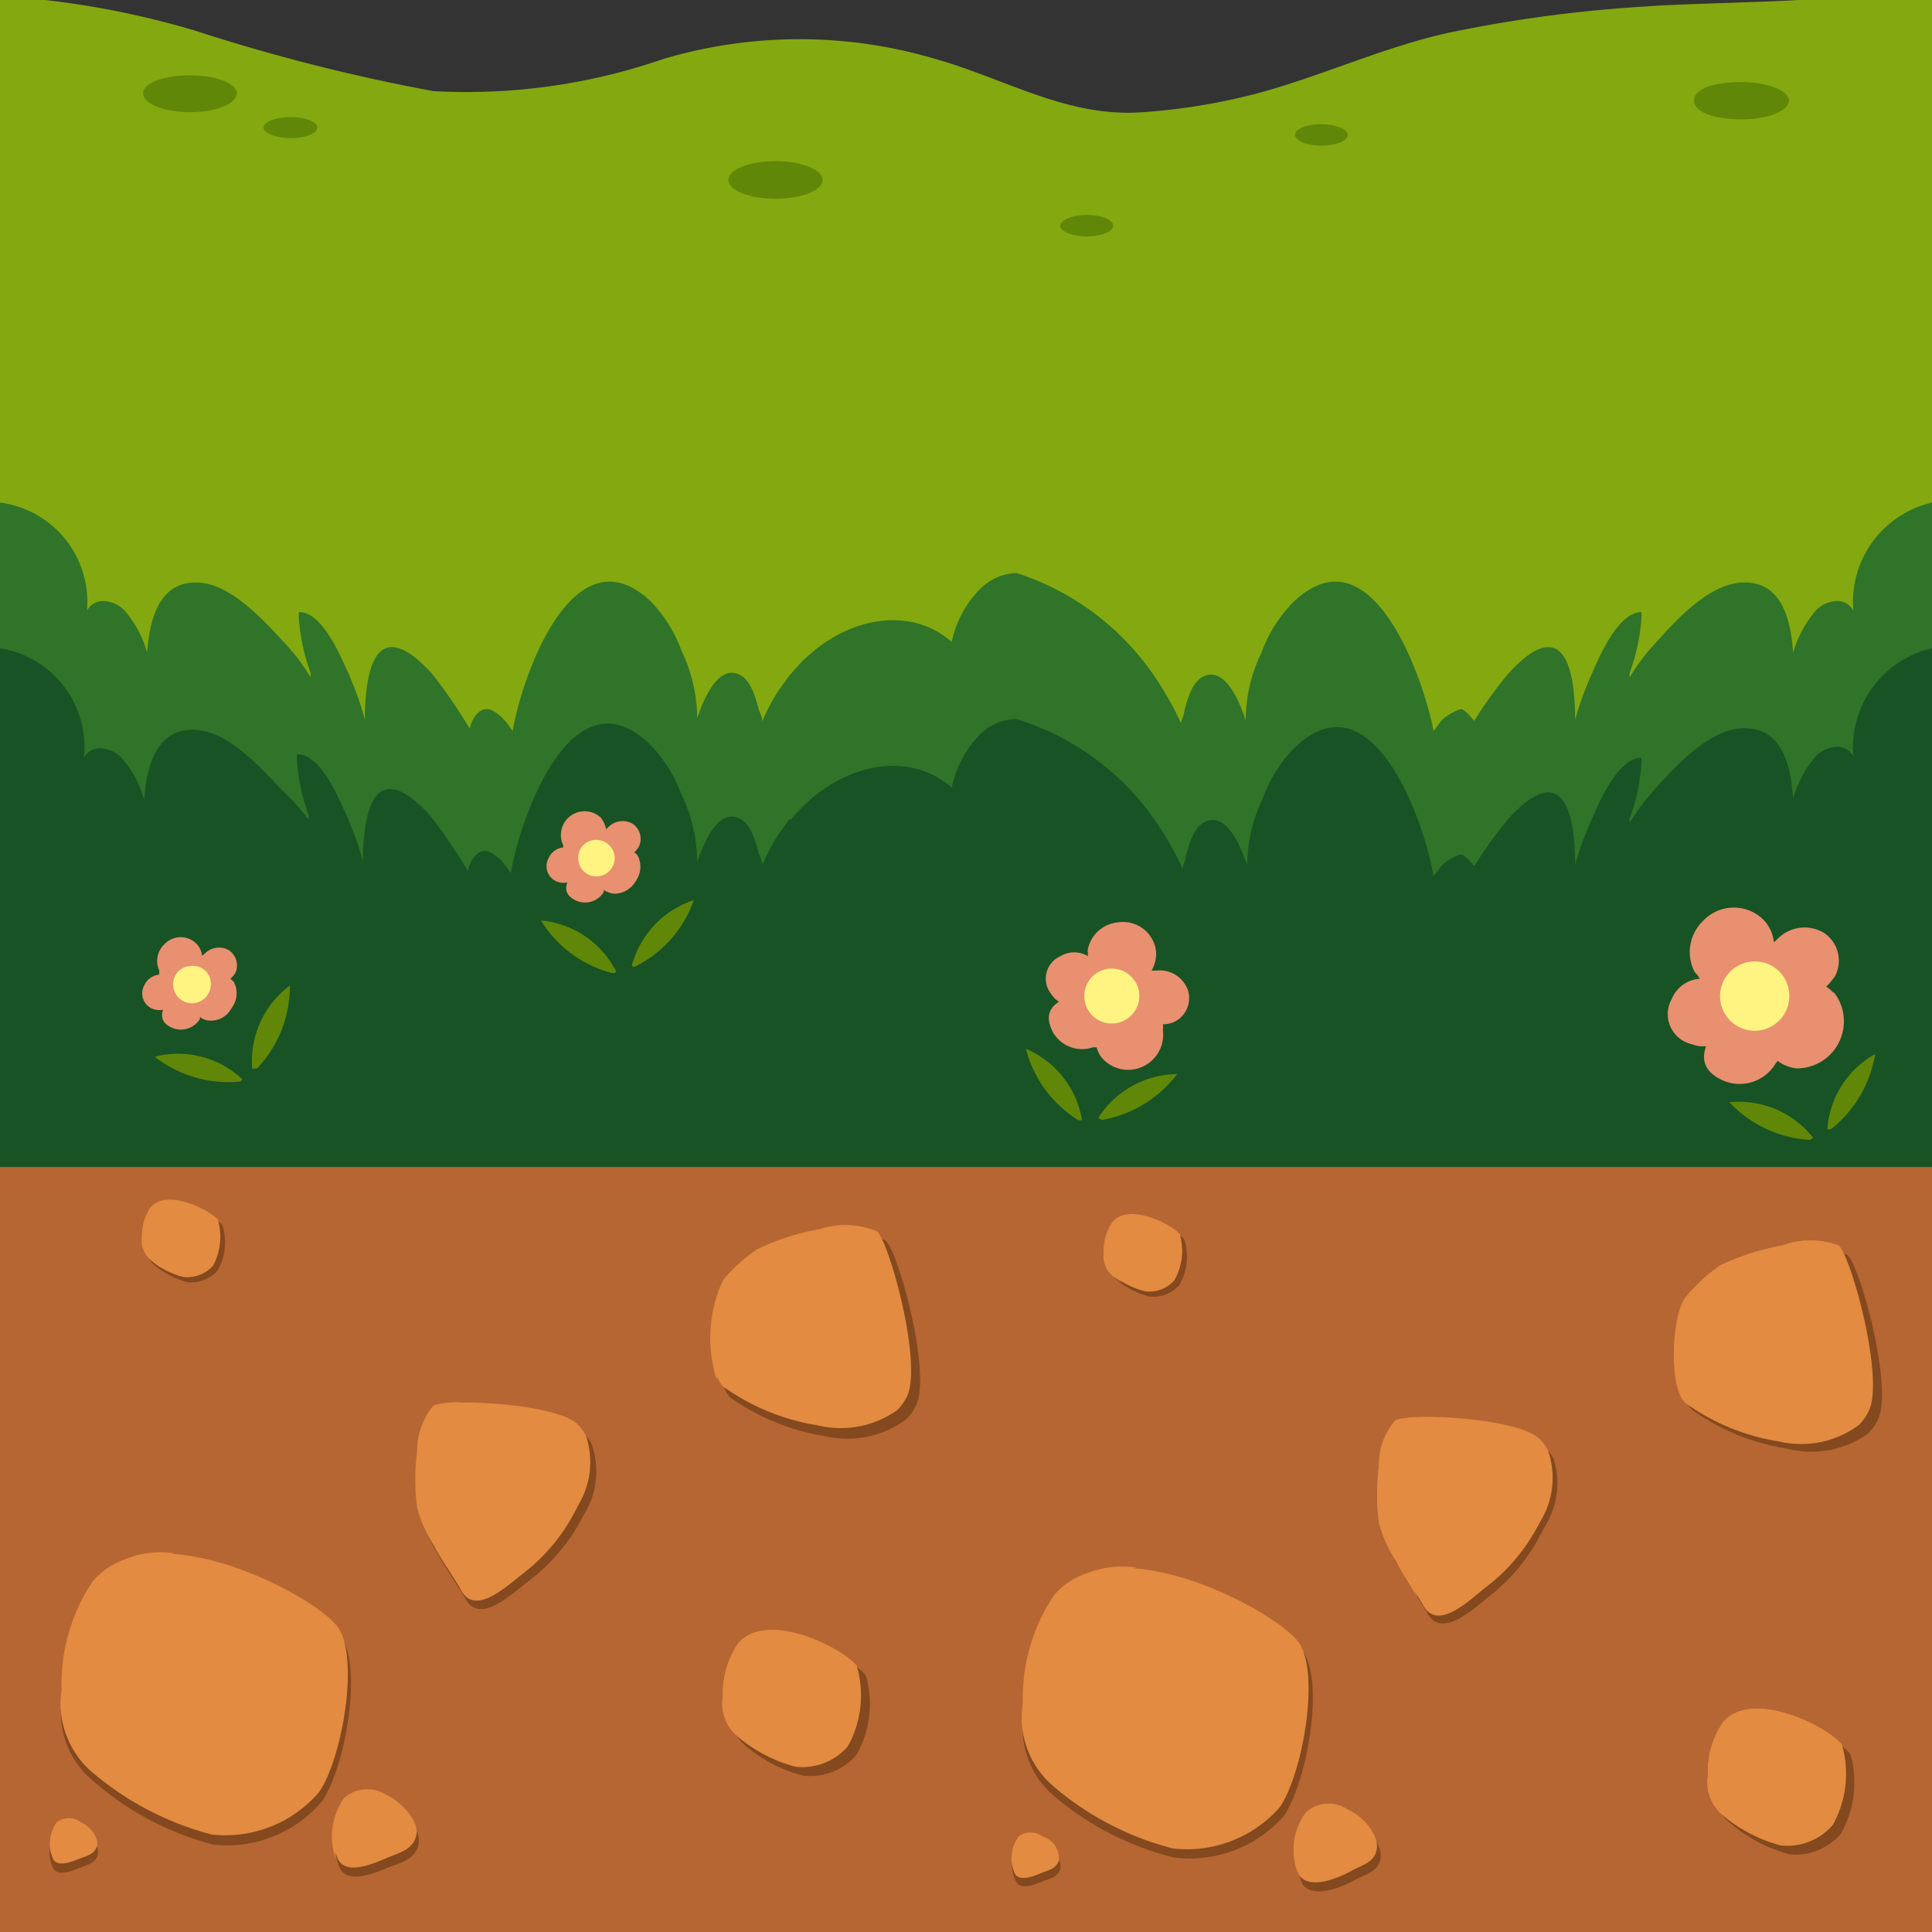 <svg xmlns="http://www.w3.org/2000/svg" viewBox="0 0 51.32 51.32"><rect x="0" y="0" width="51.32" height="51.32" fill="#333333" stroke="none"/><defs><style>.cls-1{isolation:isolate;}.cls-2,.cls-3{fill:#b66633;}.cls-3,.cls-5{opacity:0.4;}.cls-3{mix-blend-mode:multiply;}.cls-4,.cls-5{fill:#84a80f;}.cls-13,.cls-14,.cls-5{mix-blend-mode:screen;}.cls-6{fill:#618708;}.cls-7{fill:#2f7428;}.cls-8{fill:#185325;}.cls-9{fill:#e89070;}.cls-10{fill:#fff482;}.cls-11{fill:#84491e;}.cls-12,.cls-14{fill:#e28b41;}</style></defs><title>BlockFichier 1</title><g class="cls-1"><g id="Calque_2" data-name="Calque 2"><g id="Layer_1" data-name="Layer 1"><rect class="cls-2" y="5.31" width="51.32" height="46.01"/><rect class="cls-3" y="5.31" width="51.32" height="26.48"/><path class="cls-4" d="M47.75,0c-.64.05-3.34.11-4,.17a36.23,36.23,0,0,0-5.27.7c-1.76.39-3.39,1.16-5.12,1.62a16.48,16.48,0,0,1-3,.49c-2,.15-3.63-.88-5.5-1.41a12.69,12.69,0,0,0-7.25,0,16,16,0,0,1-6.1.85A49.85,49.85,0,0,1,5.17.81,23.06,23.06,0,0,0,1.2,0H0V27H51.32V0Z"/><path class="cls-5" d="M31.68,4h-1a22.38,22.38,0,0,1-4.46-.54c-2.32-.5-4.57-1.29-7-1.09A37.8,37.8,0,0,0,13.9,3.65c-2.14.49-4.18,0-6.31-.07C6.35,3.53,2.7,3.25,2.32,5c-.1.47.49,1.52.7,1.93A5,5,0,0,0,4.29,8.41a14,14,0,0,0,3.43,1.93,24.61,24.61,0,0,0,7.74,1.54,119.62,119.62,0,0,0,19.76-.13A34.06,34.06,0,0,0,46.68,9.22a6.11,6.11,0,0,0,2-1.35A3.21,3.21,0,0,0,49.43,5c-.5-1-2.18-1.42-3.19-1.68C41.4,2.09,36.55,3.78,31.68,4Z"/><path class="cls-6" d="M6.29,2.48c0,.28-.56.5-1.24.5S3.8,2.76,3.8,2.48,4.36,2,5.05,2,6.29,2.21,6.29,2.48Z"/><path class="cls-6" d="M8.43,3.39c0,.15-.32.28-.7.28S7,3.54,7,3.39s.32-.28.71-.28S8.43,3.23,8.43,3.39Z"/><path class="cls-6" d="M21.85,4.78c0,.28-.56.5-1.25.5s-1.25-.22-1.25-.5.56-.5,1.25-.5S21.85,4.51,21.85,4.78Z"/><path class="cls-6" d="M29.57,6c0,.15-.32.28-.7.28s-.71-.13-.71-.28.32-.29.71-.29S29.57,5.84,29.57,6Z"/><path class="cls-6" d="M35.8,3.58c0,.16-.31.29-.7.29s-.7-.13-.7-.29.31-.28.7-.28S35.8,3.43,35.8,3.58Z"/><path class="cls-6" d="M47.52,2.67c0,.28-.56.5-1.25.5S45,3,45,2.67s.56-.49,1.25-.49S47.52,2.4,47.52,2.67Z"/><path class="cls-7" d="M49.23,16.22a.48.48,0,0,0-.49-.25.82.82,0,0,0-.5.24,3,3,0,0,0-.61,1.13c-.07-1.07-.4-1.95-1.42-1.86-.86.08-1.7,1-2.25,1.62a5.32,5.32,0,0,0-.67.89.53.53,0,0,1,0-.12,5.22,5.22,0,0,0,.31-1.42,1.08,1.08,0,0,0,0-.19.08.08,0,0,0,0,0c-.54,0-1,.91-1.26,1.51-.06.14-.12.26-.15.35a7.8,7.8,0,0,0-.35,1c0-1.27-.26-2.53-1.37-1.62a5.14,5.14,0,0,0-.41.4,11,11,0,0,0-.9,1.25c-.1-.12-.26-.3-.34-.31s-.41.17-.53.3l-.21.28C37.81,18,36.42,14,34.35,16a3.71,3.71,0,0,0-.84,1.33,4.19,4.19,0,0,0-.42,1.8c-.24-.72-.62-1.4-1.12-1.16-.31.14-.43.62-.51.91,0,.09-.06.2-.09.33a7.26,7.26,0,0,0-.44-.83A7.06,7.06,0,0,0,27,15.22a1.45,1.45,0,0,0-1,.46,2.85,2.85,0,0,0-.72,1.37c-1.2-1.05-3.08-.6-4.26.84l-.05.05-.28.39a5.06,5.06,0,0,0-.44.83c0-.13-.08-.24-.1-.33-.08-.29-.2-.77-.51-.91-.5-.24-.88.44-1.12,1.16a4.19,4.19,0,0,0-.42-1.8A3.71,3.71,0,0,0,17.31,16c-2.07-2-3.46,2-3.69,3.42-.07-.09-.13-.19-.21-.28s-.33-.34-.53-.3-.35.26-.4.52a14.41,14.41,0,0,0-1-1.46,5.14,5.14,0,0,0-.41-.4c-1.12-.91-1.37.35-1.38,1.62a6.45,6.45,0,0,0-.34-1,2.79,2.79,0,0,0-.15-.35c-.26-.6-.72-1.53-1.26-1.51a.08.08,0,0,0,0,0,1.08,1.08,0,0,0,0,.19,5.22,5.22,0,0,0,.31,1.42l0,.12a5.32,5.32,0,0,0-.67-.89c-.55-.59-1.39-1.54-2.25-1.62-1-.09-1.35.79-1.42,1.86a2.89,2.89,0,0,0-.61-1.13.82.82,0,0,0-.5-.24.48.48,0,0,0-.49.25A2.66,2.66,0,0,0,0,13.35V27.13H51.32V13.35A2.71,2.71,0,0,0,49.23,16.22Z"/><path class="cls-8" d="M49.23,20.09a.48.48,0,0,0-.49-.25.87.87,0,0,0-.5.24,3,3,0,0,0-.61,1.13c-.07-1.07-.4-1.95-1.42-1.86-.86.08-1.7,1-2.25,1.61a5.84,5.84,0,0,0-.67.9.53.53,0,0,1,0-.12,5.22,5.22,0,0,0,.31-1.42,1.08,1.08,0,0,0,0-.19s0,0,0,0c-.54,0-1,.9-1.26,1.5-.06.14-.12.26-.15.35a7.8,7.8,0,0,0-.35,1c0-1.27-.26-2.53-1.37-1.62a3.85,3.85,0,0,0-.41.4,11,11,0,0,0-.9,1.25c-.1-.12-.26-.3-.34-.31s-.41.17-.53.3l-.21.28c-.23-1.42-1.62-5.41-3.69-3.42a3.71,3.71,0,0,0-.84,1.33,4.19,4.19,0,0,0-.42,1.8c-.24-.72-.62-1.4-1.12-1.16-.31.14-.43.62-.51.91,0,.09-.06.2-.09.33a7.26,7.26,0,0,0-.44-.83A7,7,0,0,0,27,19.1a1.42,1.42,0,0,0-1,.44,2.92,2.92,0,0,0-.72,1.38c-1.2-1.05-3.08-.6-4.26.84l-.05,0-.28.39a5.06,5.06,0,0,0-.44.83c0-.13-.08-.24-.1-.33-.08-.29-.2-.77-.51-.91-.5-.24-.88.44-1.12,1.16a4.19,4.19,0,0,0-.42-1.8,3.71,3.71,0,0,0-.84-1.33c-2.07-2-3.46,2-3.69,3.42-.07-.09-.13-.19-.21-.28s-.33-.34-.53-.3-.35.26-.4.53a13.48,13.48,0,0,0-1-1.47,3.85,3.85,0,0,0-.41-.4c-1.12-.91-1.37.35-1.38,1.62a6.45,6.45,0,0,0-.34-1,2.79,2.79,0,0,0-.15-.35c-.26-.6-.72-1.53-1.26-1.5,0,0,0,0,0,0a1.08,1.08,0,0,0,0,.19,5.22,5.22,0,0,0,.31,1.42l0,.12A5.84,5.84,0,0,0,7.5,21c-.55-.58-1.39-1.53-2.25-1.61-1-.09-1.35.79-1.42,1.86a2.83,2.83,0,0,0-.61-1.13.87.87,0,0,0-.5-.24.48.48,0,0,0-.49.25A2.66,2.66,0,0,0,0,17.22V31H51.32V17.22A2.71,2.71,0,0,0,49.23,20.09Z"/><path class="cls-9" d="M48.67,26.34a.65.65,0,0,0-.16-.13,1.82,1.82,0,0,0,.24-.29.89.89,0,0,0-.3-1.14,1,1,0,0,0-1.19.12l-.14.13a1,1,0,0,0-.25-.57,1.12,1.12,0,0,0-1.63,0A1.15,1.15,0,0,0,45,25.79a.44.44,0,0,0,.09.11l.06.1a.86.86,0,0,0-.74.53.82.82,0,0,0,.54,1.21.79.79,0,0,0,.37.05c-.15.4,0,.72.47.92a1.11,1.11,0,0,0,1.35-.42,1,1,0,0,1,.08-.11h0a1,1,0,0,0,.51.2,1.25,1.25,0,0,0,1-2Z"/><path class="cls-10" d="M47.53,26.46a.92.92,0,1,1-.91-.92A.91.91,0,0,1,47.53,26.46Z"/><path class="cls-9" d="M30.89,27.37a.5.5,0,0,0,0-.16.78.78,0,0,0,.29-.06.7.7,0,0,0,.37-.86.79.79,0,0,0-.81-.51l-.15,0a.89.89,0,0,0,.12-.49.88.88,0,0,0-1-.79.9.9,0,0,0-.81.7.2.2,0,0,0,0,.11.28.28,0,0,0,0,.09.7.7,0,0,0-.73,0,.65.65,0,0,0-.25,1,.7.7,0,0,0,.21.21c-.29.18-.35.45-.16.81a.89.89,0,0,0,1.06.4l.1,0h0a.7.7,0,0,0,.23.37.92.92,0,0,0,1,.14A.93.93,0,0,0,30.89,27.37Z"/><path class="cls-10" d="M30.12,26.89a.73.73,0,1,1-.13-1A.72.72,0,0,1,30.12,26.89Z"/><path class="cls-9" d="M16.93,22.71l-.08-.07a.71.71,0,0,0,.12-.15.48.48,0,0,0-.17-.61.53.53,0,0,0-.63.08.46.46,0,0,0-.07.07.71.71,0,0,0-.14-.31.63.63,0,0,0-1,.73l0,.06,0,0a.48.48,0,0,0-.39.29.44.44,0,0,0,.3.64.46.46,0,0,0,.2,0c-.08.22,0,.38.25.49a.58.58,0,0,0,.72-.24l0-.05h0a.58.58,0,0,0,.27.1.66.66,0,0,0,.58-.34A.65.65,0,0,0,16.93,22.71Z"/><path class="cls-10" d="M16.33,22.79a.49.49,0,0,1-.48.49.48.48,0,0,1-.49-.48.47.47,0,0,1,.47-.49A.49.49,0,0,1,16.33,22.79Z"/><path class="cls-9" d="M6.21,26.08,6.12,26a.81.81,0,0,0,.13-.15.49.49,0,0,0-.17-.61.53.53,0,0,0-.63.08l-.08.07a.58.58,0,0,0-.14-.31.59.59,0,0,0-.86,0,.61.61,0,0,0-.14.7l0,.06a.1.1,0,0,0,0,.05.48.48,0,0,0-.4.29.44.44,0,0,0,.3.64.47.47,0,0,0,.2,0c-.07.22,0,.38.26.49a.6.6,0,0,0,.72-.24l0-.06h0a.41.41,0,0,0,.27.1.61.61,0,0,0,.57-.33A.65.65,0,0,0,6.21,26.08Z"/><path class="cls-10" d="M5.6,26.15a.49.49,0,1,1-1,0,.48.48,0,0,1,.48-.49A.47.47,0,0,1,5.6,26.15Z"/><path class="cls-11" d="M35.89,48.3a.93.93,0,0,0-1.12.08,1.64,1.64,0,0,0-.17,1.67c.29.41,1.08.06,1.39-.11s.62-.22.68-.57S36.36,48.51,35.89,48.3Z"/><path class="cls-11" d="M27.7,49a.51.51,0,0,0-.63,0A.91.91,0,0,0,27,50c.16.24.61,0,.79-.06s.35-.13.38-.32S28,49.14,27.7,49Z"/><path class="cls-11" d="M34.11,48.23c.61-.91,1.08-3.54.5-4.37s-5-3.14-6.58-1.25a4.84,4.84,0,0,0-.83,2.88A2.37,2.37,0,0,0,28,47.71a7.82,7.82,0,0,0,3.18,1.63A3.33,3.33,0,0,0,34.11,48.23Z"/><path class="cls-11" d="M48.9,48.71a2.76,2.76,0,0,0,.25-2.12c-.33-.45-2.41-1.52-3.2-.6a2.34,2.34,0,0,0-.41,1.4A1.16,1.16,0,0,0,46,48.46a4,4,0,0,0,1.55.8A1.6,1.6,0,0,0,48.9,48.71Z"/><path class="cls-11" d="M41.27,38.75a1.18,1.18,0,0,0-.24-.31c-.6-.58-3.63-.7-3.87-.49a1.79,1.79,0,0,0-.43,1.2,5.38,5.38,0,0,0,0,1.5,3.67,3.67,0,0,0,.44,1c.23.43.51.79.75,1.21.38.68,1.23-.13,1.63-.45A5,5,0,0,0,41,40.61,2.18,2.18,0,0,0,41.27,38.75Z"/><path class="cls-11" d="M49.61,38.09a1.54,1.54,0,0,0,.27-.37c.43-.86-.5-4.2-.82-4.39a2.15,2.15,0,0,0-1.49-.06,6.78,6.78,0,0,0-1.67.53,4.23,4.23,0,0,0-.91.82c-.41.4-.51,2.53,0,2.86a5.91,5.91,0,0,0,2.48,1A2.59,2.59,0,0,0,49.61,38.09Z"/><path class="cls-12" d="M35.79,48.06a.9.9,0,0,0-1.1.08,1.64,1.64,0,0,0-.18,1.67c.29.41,1.07.06,1.38-.11s.61-.22.68-.57S36.26,48.27,35.79,48.06Z"/><path class="cls-12" d="M27.69,48.78a.53.53,0,0,0-.63,0,1,1,0,0,0-.1,1c.17.24.61,0,.79-.06s.34-.13.38-.33A.62.62,0,0,0,27.69,48.78Z"/><path class="cls-12" d="M34,48c.61-.91,1.07-3.55.5-4.37S29.62,40.48,28,42.37a4.91,4.91,0,0,0-.83,2.88A2.38,2.38,0,0,0,28,47.46a7.84,7.84,0,0,0,3.15,1.64A3.28,3.28,0,0,0,34,48Z"/><path class="cls-12" d="M48.69,48.47a2.8,2.8,0,0,0,.24-2.12c-.32-.45-2.39-1.52-3.16-.6a2.27,2.27,0,0,0-.4,1.4,1.13,1.13,0,0,0,.4,1.07,3.86,3.86,0,0,0,1.53.8A1.59,1.59,0,0,0,48.69,48.47Z"/><path class="cls-12" d="M41.12,38.53a1,1,0,0,0-.23-.31c-.6-.58-3.59-.7-3.84-.48a1.79,1.79,0,0,0-.42,1.19,5.87,5.87,0,0,0,0,1.51,3.75,3.75,0,0,0,.44,1c.22.44.5.8.74,1.21.38.68,1.21-.13,1.61-.45a5,5,0,0,0,1.48-1.76A2.21,2.21,0,0,0,41.12,38.53Z"/><path class="cls-12" d="M49.38,37.85a1.29,1.29,0,0,0,.26-.37c.43-.86-.49-4.2-.81-4.4a2.16,2.16,0,0,0-1.47,0,6.7,6.7,0,0,0-1.66.53,4.42,4.42,0,0,0-.9.82c-.4.4-.5,2.53,0,2.86a5.78,5.78,0,0,0,2.46,1A2.56,2.56,0,0,0,49.38,37.85Z"/><g class="cls-13"><path class="cls-12" d="M34.47,49.39a1.69,1.69,0,0,1,.33-1.08,1.14,1.14,0,0,1,1.36,0,1.72,1.72,0,0,0-.37-.22.9.9,0,0,0-1.1.08,1.67,1.67,0,0,0-.22,1.57A1.71,1.71,0,0,1,34.47,49.39Z"/><path class="cls-12" d="M27.26,48.9a.7.7,0,0,1,.6,0,.59.59,0,0,0-.17-.1.53.53,0,0,0-.63,0,1,1,0,0,0-.11.93A.9.9,0,0,1,27.26,48.9Z"/><path class="cls-12" d="M28.09,47.26a4.08,4.08,0,0,1-.33-3.53,2.09,2.09,0,0,1,1.5-1.85,8,8,0,0,1,.93-.24,2.49,2.49,0,0,0-2.17.73,4.91,4.91,0,0,0-.83,2.88A2.38,2.38,0,0,0,28,47.46a8.19,8.19,0,0,0,1.16.82A4.23,4.23,0,0,1,28.09,47.26Z"/><path class="cls-12" d="M45.7,47.68a1.76,1.76,0,0,1,.38-1.82c.77-.56,2.05-.1,2.84.49-.32-.46-2.38-1.52-3.15-.6a2.27,2.27,0,0,0-.4,1.4,1.13,1.13,0,0,0,.4,1.07,3.51,3.51,0,0,0,.42.31A2.2,2.2,0,0,1,45.7,47.68Z"/><path class="cls-12" d="M37,40.46a3.45,3.45,0,0,1,0-1.24A2.69,2.69,0,0,1,37.27,38a1.2,1.2,0,0,1,.46-.34,1.46,1.46,0,0,0-.68.1,1.79,1.79,0,0,0-.42,1.19,5.87,5.87,0,0,0,0,1.51,3.75,3.75,0,0,0,.44,1c.18.35.39.65.59,1A11,11,0,0,1,37,40.46Z"/><path class="cls-12" d="M44.59,36.31a5.68,5.68,0,0,1,.12-1.09,1.83,1.83,0,0,1,.93-1.29,4.9,4.9,0,0,1,3.25-.78.22.22,0,0,0-.06-.07,2.16,2.16,0,0,0-1.47,0,6.7,6.7,0,0,0-1.66.53,4.42,4.42,0,0,0-.9.82A3.63,3.63,0,0,0,44.63,37C44.63,36.79,44.58,36.55,44.59,36.31Z"/></g><path class="cls-11" d="M31.33,34.13a1.5,1.5,0,0,0,.13-1.2c-.18-.25-1.36-.86-1.8-.34a1.36,1.36,0,0,0-.24.79.67.67,0,0,0,.24.61,2.12,2.12,0,0,0,.87.45A.91.91,0,0,0,31.33,34.13Z"/><path class="cls-12" d="M31.2,34a1.58,1.58,0,0,0,.14-1.21c-.18-.25-1.35-.86-1.79-.33a1.31,1.31,0,0,0-.23.79.68.68,0,0,0,.23.61,2.11,2.11,0,0,0,.87.44A.87.87,0,0,0,31.2,34Z"/><path class="cls-14" d="M29.51,33.55a1,1,0,0,1,.22-1c.44-.32,1.16-.06,1.61.27-.19-.25-1.35-.85-1.79-.33a1.31,1.31,0,0,0-.23.79.68.68,0,0,0,.23.61l.24.17A1.44,1.44,0,0,1,29.51,33.55Z"/><path class="cls-11" d="M10.34,47.92A.93.93,0,0,0,9.22,48a1.64,1.64,0,0,0-.17,1.67c.29.41,1.08,0,1.39-.11s.62-.23.68-.58S10.81,48.13,10.34,47.92Z"/><path class="cls-11" d="M2.15,48.64a.53.53,0,0,0-.63,0,.93.93,0,0,0-.1,1c.16.24.61,0,.79-.06s.35-.13.39-.33S2.42,48.76,2.15,48.64Z"/><path class="cls-11" d="M8.56,47.84c.61-.9,1.08-3.54.5-4.37s-5-3.13-6.58-1.24a4.84,4.84,0,0,0-.83,2.88,2.34,2.34,0,0,0,.84,2.21A7.83,7.83,0,0,0,5.67,49,3.31,3.31,0,0,0,8.56,47.84Z"/><path class="cls-11" d="M22.74,46.63A2.71,2.71,0,0,0,23,44.51c-.32-.46-2.41-1.53-3.19-.61a2.36,2.36,0,0,0-.41,1.4,1.16,1.16,0,0,0,.41,1.08,3.82,3.82,0,0,0,1.54.79A1.64,1.64,0,0,0,22.74,46.63Z"/><path class="cls-11" d="M15.72,38.37a1,1,0,0,0-.24-.32c-.6-.58-3.63-.69-3.87-.48a1.76,1.76,0,0,0-.43,1.2,5.38,5.38,0,0,0,0,1.5,3.39,3.39,0,0,0,.45,1c.22.43.5.79.74,1.21.38.68,1.23-.14,1.63-.45a5,5,0,0,0,1.49-1.76A2.19,2.19,0,0,0,15.72,38.37Z"/><path class="cls-11" d="M24.06,37.71a1.26,1.26,0,0,0,.27-.37c.43-.87-.5-4.21-.82-4.4a2.21,2.21,0,0,0-1.49,0,6.78,6.78,0,0,0-1.67.53,4.23,4.23,0,0,0-.91.82c-.4.4-.51,2.53,0,2.86a6,6,0,0,0,2.48,1A2.62,2.62,0,0,0,24.06,37.71Z"/><path class="cls-12" d="M10.25,47.67a.93.93,0,0,0-1.11.09A1.66,1.66,0,0,0,9,49.43c.29.41,1.07,0,1.38-.12s.61-.22.68-.57S10.71,47.89,10.25,47.67Z"/><path class="cls-12" d="M2.14,48.4a.53.53,0,0,0-.63,0,1,1,0,0,0-.09,1c.16.23.6,0,.78-.06s.34-.13.38-.33S2.41,48.52,2.14,48.4Z"/><path class="cls-12" d="M8.48,47.6c.61-.9,1.07-3.54.5-4.37S4.07,40.1,2.47,42a4.89,4.89,0,0,0-.83,2.88,2.41,2.41,0,0,0,.83,2.21,8,8,0,0,0,3.15,1.64A3.28,3.28,0,0,0,8.48,47.6Z"/><path class="cls-12" d="M22.52,46.39a2.78,2.78,0,0,0,.24-2.13c-.31-.45-2.38-1.52-3.16-.6a2.43,2.43,0,0,0-.4,1.4,1.15,1.15,0,0,0,.4,1.07,3.87,3.87,0,0,0,1.53.8A1.6,1.6,0,0,0,22.52,46.39Z"/><path class="cls-12" d="M15.57,38.15a1.12,1.12,0,0,0-.23-.32c-.6-.57-3.59-.69-3.84-.48a1.9,1.9,0,0,0-.42,1.2,5.79,5.79,0,0,0,0,1.5,3.67,3.67,0,0,0,.44,1c.23.43.5.79.74,1.21.38.67,1.21-.14,1.62-.45A5,5,0,0,0,15.35,40,2.22,2.22,0,0,0,15.57,38.15Z"/><path class="cls-12" d="M23.83,37.46a1.38,1.38,0,0,0,.26-.36c.43-.87-.49-4.21-.81-4.4a2.16,2.16,0,0,0-1.47-.05,6.5,6.5,0,0,0-1.65.53,4.23,4.23,0,0,0-.91.82c-.4.39-.5,2.53,0,2.86a5.9,5.9,0,0,0,2.46,1A2.6,2.6,0,0,0,23.83,37.46Z"/><g class="cls-13"><path class="cls-12" d="M8.92,49a1.63,1.63,0,0,1,.34-1.07,1.12,1.12,0,0,1,1.35,0,1.69,1.69,0,0,0-.36-.23.93.93,0,0,0-1.11.09,1.67,1.67,0,0,0-.22,1.57A1.82,1.82,0,0,1,8.92,49Z"/><path class="cls-12" d="M1.71,48.52a.7.7,0,0,1,.6,0,.91.91,0,0,0-.17-.09.53.53,0,0,0-.63,0,.94.94,0,0,0-.11.92A.89.89,0,0,1,1.71,48.52Z"/><path class="cls-12" d="M2.54,46.88a4.09,4.09,0,0,1-.33-3.53,2.09,2.09,0,0,1,1.5-1.85,8,8,0,0,1,.93-.24A2.49,2.49,0,0,0,2.47,42a4.89,4.89,0,0,0-.83,2.88,2.41,2.41,0,0,0,.83,2.21,9.85,9.85,0,0,0,1.16.82A4.41,4.41,0,0,1,2.54,46.88Z"/><path class="cls-12" d="M19.54,45.6a1.75,1.75,0,0,1,.37-1.82c.78-.57,2.05-.11,2.85.48-.33-.46-2.38-1.52-3.16-.6a2.43,2.43,0,0,0-.4,1.4,1.15,1.15,0,0,0,.4,1.07,3.65,3.65,0,0,0,.43.31A2.24,2.24,0,0,1,19.54,45.6Z"/><path class="cls-12" d="M11.4,40.07a3.44,3.44,0,0,1,0-1.24,2.65,2.65,0,0,1,.35-1.23,1.29,1.29,0,0,1,.47-.35,1.64,1.64,0,0,0-.69.1,1.9,1.9,0,0,0-.42,1.2,5.79,5.79,0,0,0,0,1.5,3.67,3.67,0,0,0,.44,1c.18.35.4.65.6,1A10,10,0,0,1,11.4,40.07Z"/><path class="cls-12" d="M19,35.93a5.68,5.68,0,0,1,.12-1.09,1.84,1.84,0,0,1,.93-1.3,4.89,4.89,0,0,1,3.25-.77.14.14,0,0,0-.06-.07,2.16,2.16,0,0,0-1.47-.05,6.5,6.5,0,0,0-1.65.53,4.23,4.23,0,0,0-.91.82,3.63,3.63,0,0,0-.17,2.65C19.08,36.41,19,36.16,19,35.93Z"/></g><path class="cls-11" d="M5.78,33.75a1.51,1.51,0,0,0,.13-1.2c-.18-.26-1.36-.86-1.8-.34a1.26,1.26,0,0,0-.23.79.64.64,0,0,0,.23.61,2.25,2.25,0,0,0,.87.45A.94.94,0,0,0,5.78,33.75Z"/><path class="cls-12" d="M5.66,33.62a1.62,1.62,0,0,0,.13-1.21c-.18-.25-1.35-.86-1.79-.34a1.33,1.33,0,0,0-.23.79.68.68,0,0,0,.23.61,2.12,2.12,0,0,0,.87.45A.92.92,0,0,0,5.66,33.62Z"/><path class="cls-14" d="M4,33.17a1,1,0,0,1,.22-1c.44-.32,1.16-.06,1.61.27-.19-.26-1.35-.86-1.79-.34a1.33,1.33,0,0,0-.23.79.68.68,0,0,0,.23.61l.24.18A1.55,1.55,0,0,1,4,33.17Z"/><path class="cls-6" d="M6.83,28.38l0,0a3.17,3.17,0,0,0,.87-2.2,2.5,2.5,0,0,0-1,2.21Z"/><path class="cls-6" d="M6.38,28.73l0,0a3.18,3.18,0,0,1-2.27-.66,2.49,2.49,0,0,1,2.33.6S6.4,28.72,6.38,28.73Z"/><path class="cls-6" d="M16.86,25.68h0a3.11,3.11,0,0,0,1.57-1.77,2.52,2.52,0,0,0-1.65,1.75S16.84,25.68,16.86,25.68Z"/><path class="cls-6" d="M16.32,25.85h-.05a3.14,3.14,0,0,1-1.9-1.4,2.5,2.5,0,0,1,2,1.36Z"/><path class="cls-6" d="M29.27,29.75h0a3.2,3.2,0,0,0,2-1.22,2.52,2.52,0,0,0-2.1,1.17Z"/><path class="cls-6" d="M28.7,29.76h-.05a3.17,3.17,0,0,1-1.4-1.9,2.49,2.49,0,0,1,1.49,1.89S28.71,29.76,28.7,29.76Z"/><path class="cls-6" d="M48.58,30l.05,0a3.2,3.2,0,0,0,1.18-2,2.47,2.47,0,0,0-1.27,2Z"/><path class="cls-6" d="M48.09,30.28h0a3.18,3.18,0,0,1-2.15-1,2.5,2.5,0,0,1,2.22.94Z"/></g></g></g></svg>